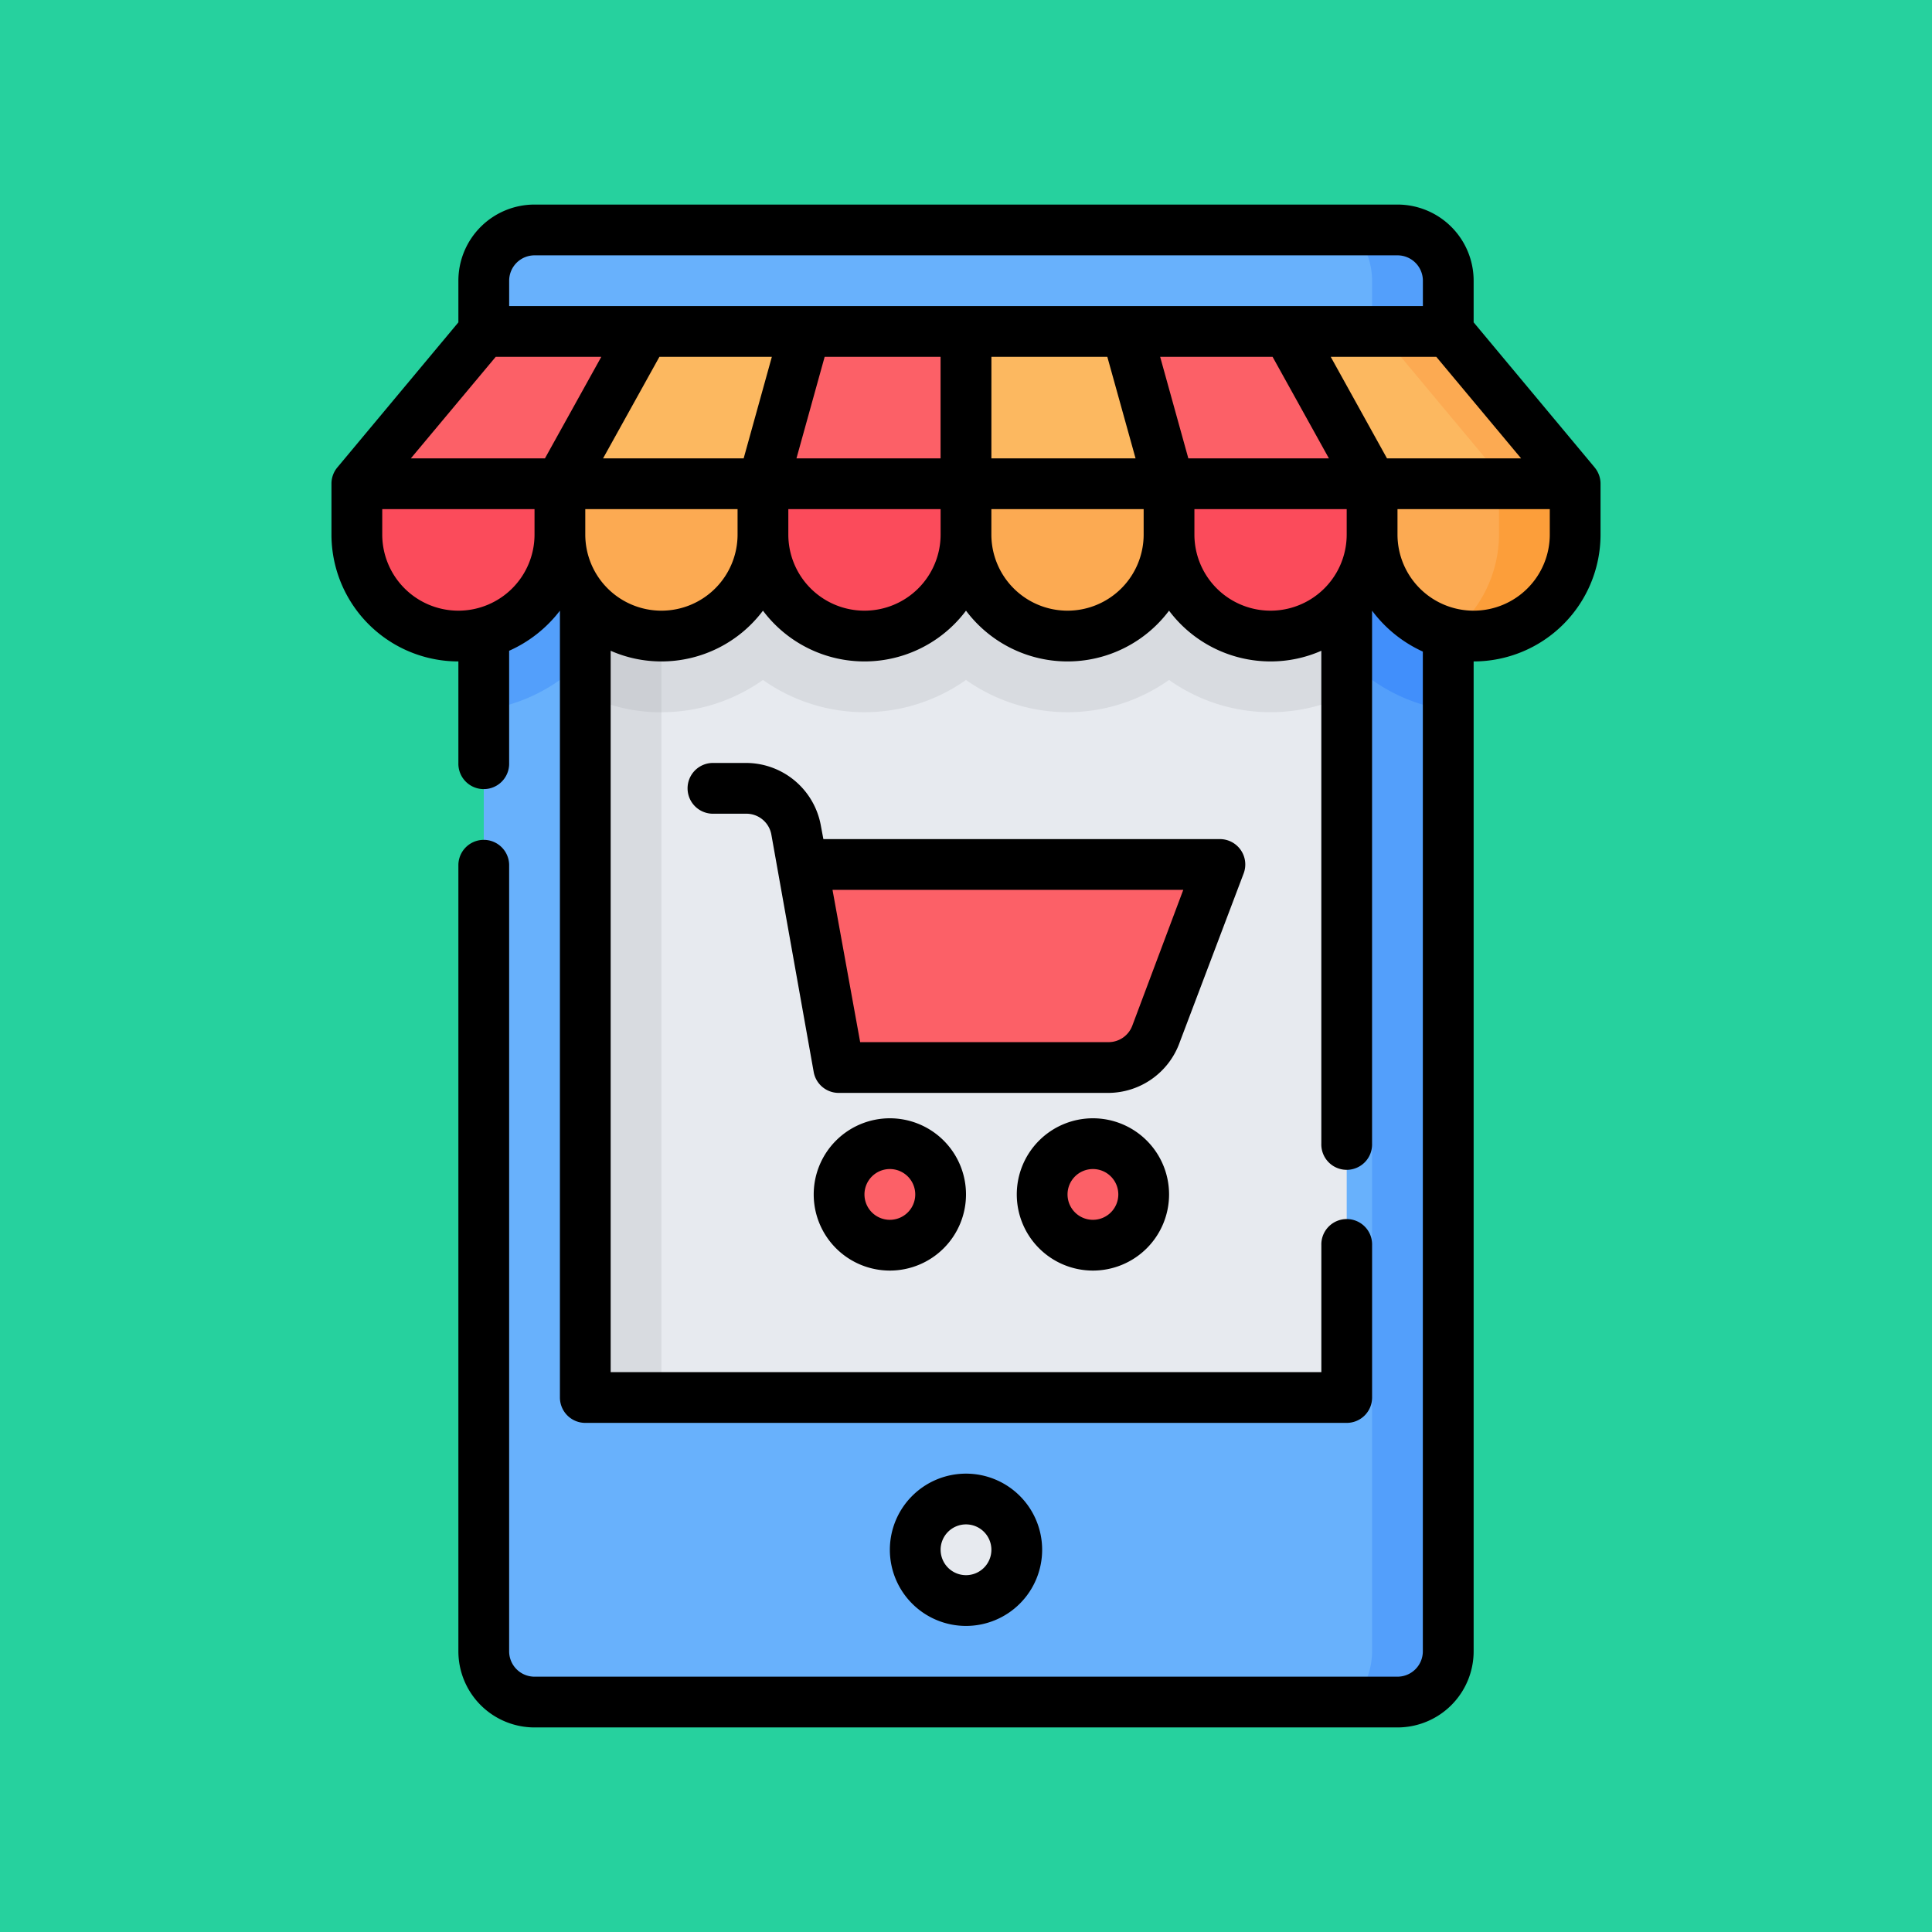 <svg xmlns="http://www.w3.org/2000/svg" xmlns:xlink="http://www.w3.org/1999/xlink" width="85" height="85" viewBox="0 0 85 85">
  <defs>
    <clipPath id="clip-path">
      <rect id="Rectángulo_35437" data-name="Rectángulo 35437" width="67" height="67" transform="translate(1029 4865)" fill="#ffd41c"/>
    </clipPath>
  </defs>
  <g id="Grupo_99198" data-name="Grupo 99198" transform="translate(-1020 -6033.271)">
    <rect id="Rectángulo_34162" data-name="Rectángulo 34162" width="85" height="85" transform="translate(1020 6033.271)" fill="#26d19e"/>
    <g id="Enmascarar_grupo_339" data-name="Enmascarar grupo 339" transform="translate(0 1177.271)" clip-path="url(#clip-path)">
      <g id="_19-Online-shop" data-name="19-Online-shop" transform="translate(1026.767 4862.767)">
        <rect id="Rectángulo_35443" data-name="Rectángulo 35443" width="42.433" height="64.767" rx="2.233" transform="translate(14.517 3.35)" fill="#68b1fc"/>
        <path id="Trazado_124366" data-name="Trazado 124366" d="M56.95,7.817H14.517V24.477a7.571,7.571,0,0,0,3.35-1.329,7.738,7.738,0,0,0,8.933,0,7.738,7.738,0,0,0,8.933,0,7.739,7.739,0,0,0,8.933,0,7.738,7.738,0,0,0,8.933,0,7.571,7.571,0,0,0,3.35,1.329Z" fill="#539ffb"/>
        <path id="Trazado_124367" data-name="Trazado 124367" d="M54.717,3.35H52.729A3.35,3.35,0,0,1,53.6,5.583v60.3a3.35,3.35,0,0,1-.871,2.233h1.988a2.233,2.233,0,0,0,2.233-2.233V5.583A2.233,2.233,0,0,0,54.717,3.35Z" fill="#539ffb"/>
        <path id="Trazado_124368" data-name="Trazado 124368" d="M56.95,7.817H53.6V23.148a7.571,7.571,0,0,0,3.35,1.329Z" fill="#418ffb"/>
        <path id="Trazado_124369" data-name="Trazado 124369" d="M18.983,7.817h33.5v46.9h-33.5Z" fill="#e7eaef"/>
        <path id="Trazado_124370" data-name="Trazado 124370" d="M22.333,24.567A7.694,7.694,0,0,0,26.8,23.148a7.739,7.739,0,0,0,8.933,0,7.739,7.739,0,0,0,8.933,0,7.694,7.694,0,0,0,4.467,1.418,7.6,7.6,0,0,0,3.35-.771V7.817h-33.5V23.8A7.6,7.6,0,0,0,22.333,24.567Z" fill="#d8dbe0"/>
        <path id="Trazado_124371" data-name="Trazado 124371" d="M18.983,7.817h3.35v46.9h-3.35Z" fill="#d8dbe0"/>
        <path id="Trazado_124372" data-name="Trazado 124372" d="M22.333,24.567V7.817h-3.35V23.8a7.6,7.6,0,0,0,3.35.771Z" fill="#cccfd4"/>
        <path id="Trazado_124373" data-name="Trazado 124373" d="M26.8,14.517h8.933V16.75a4.467,4.467,0,1,1-8.933,0Z" fill="#fb4b5b"/>
        <path id="Trazado_124374" data-name="Trazado 124374" d="M35.733,14.517h8.933V16.75a4.467,4.467,0,0,1-8.933,0Z" fill="#fcaa52"/>
        <path id="Trazado_124375" data-name="Trazado 124375" d="M44.667,14.517H53.6V16.75a4.467,4.467,0,1,1-8.933,0Z" fill="#fb4b5b"/>
        <path id="Trazado_124376" data-name="Trazado 124376" d="M53.6,14.517h8.933V16.75a4.467,4.467,0,1,1-8.933,0Z" fill="#fcaa52"/>
        <path id="Trazado_124377" data-name="Trazado 124377" d="M17.867,14.517H26.8V16.75a4.467,4.467,0,1,1-8.933,0Z" fill="#fcaa52"/>
        <path id="Trazado_124378" data-name="Trazado 124378" d="M8.933,14.517h8.933V16.75a4.467,4.467,0,1,1-8.933,0Z" fill="#fb4b5b"/>
        <path id="Trazado_124379" data-name="Trazado 124379" d="M21.585,7.817l-3.719,6.7H8.933l5.583-6.7Z" fill="#fc6067"/>
        <path id="Trazado_124380" data-name="Trazado 124380" d="M28.654,7.817l-1.854,6.7H17.867l3.719-6.7Z" fill="#fcb860"/>
        <path id="Trazado_124381" data-name="Trazado 124381" d="M35.733,7.817v6.7H26.8l1.854-6.7Z" fill="#fc6067"/>
        <path id="Trazado_124382" data-name="Trazado 124382" d="M44.667,14.517H35.733v-6.7H42.8Z" fill="#fcb860"/>
        <path id="Trazado_124383" data-name="Trazado 124383" d="M53.6,14.517H44.667L42.8,7.817h7.08Z" fill="#fc6067"/>
        <path id="Trazado_124384" data-name="Trazado 124384" d="M62.533,14.517H53.6l-3.719-6.7H56.95Z" fill="#fcb860"/>
        <path id="Trazado_124385" data-name="Trazado 124385" d="M56.95,7.817H53.935L58.926,13.8a1.117,1.117,0,0,1,.257.715h3.35Z" fill="#fcaa52"/>
        <path id="Trazado_124386" data-name="Trazado 124386" d="M57.073,21.094a4.176,4.176,0,0,0,.994.123,4.467,4.467,0,0,0,4.467-4.467V14.517h-3.35V16.75A5.583,5.583,0,0,1,57.073,21.094Z" fill="#fc9e3a"/>
        <g id="Grupo_97012" data-name="Grupo 97012">
          <circle id="Elipse_5764" data-name="Elipse 5764" cx="2.233" cy="2.233" r="2.233" transform="translate(30.15 43.55)" fill="#fc6067"/>
          <circle id="Elipse_5765" data-name="Elipse 5765" cx="2.233" cy="2.233" r="2.233" transform="translate(39.083 43.55)" fill="#fc6067"/>
          <path id="Trazado_124387" data-name="Trazado 124387" d="M46.9,31.267l-2.8,7.482A2.233,2.233,0,0,1,42,40.2H30.15l-1.619-8.933Z" fill="#fc6067"/>
        </g>
        <circle id="Elipse_5766" data-name="Elipse 5766" cx="2.233" cy="2.233" r="2.233" transform="translate(33.5 59.183)" fill="#e7eaef"/>
        <path id="Trazado_124388" data-name="Trazado 124388" d="M29.033,45.783a3.35,3.35,0,1,0,3.35-3.35A3.35,3.35,0,0,0,29.033,45.783Zm4.467,0a1.117,1.117,0,1,1-1.117-1.117A1.117,1.117,0,0,1,33.5,45.783Z"/>
        <path id="Trazado_124389" data-name="Trazado 124389" d="M41.317,42.433a3.35,3.35,0,1,0,3.35,3.35A3.35,3.35,0,0,0,41.317,42.433Zm0,4.467a1.117,1.117,0,1,1,1.117-1.117A1.117,1.117,0,0,1,41.317,46.9Z"/>
        <path id="Trazado_124390" data-name="Trazado 124390" d="M47.95,31.657A1.117,1.117,0,0,0,46.9,30.15H29.458l-.112-.6A3.35,3.35,0,0,0,26,26.8H24.567a1.117,1.117,0,0,0,0,2.233h1.485a1.117,1.117,0,0,1,1.117.916L29.033,40.4a1.117,1.117,0,0,0,1.117.916H42a3.35,3.35,0,0,0,3.138-2.233Zm-4.9,6.7a1.117,1.117,0,0,1-1.05.726H31.077l-1.217-6.7H45.292Z"/>
        <path id="Trazado_124391" data-name="Trazado 124391" d="M39.083,61.417a3.35,3.35,0,1,0-3.35,3.35A3.35,3.35,0,0,0,39.083,61.417Zm-4.467,0a1.117,1.117,0,1,1,1.117,1.117A1.117,1.117,0,0,1,34.617,61.417Z"/>
        <path id="Trazado_124392" data-name="Trazado 124392" d="M63.393,13.8,58.067,7.415V5.583a3.35,3.35,0,0,0-3.35-3.35H16.75a3.35,3.35,0,0,0-3.35,3.35V7.415L8.073,13.8a1.117,1.117,0,0,0-.257.715V16.75A5.583,5.583,0,0,0,13.4,22.333V26.8a1.117,1.117,0,1,0,2.233,0V21.864A5.762,5.762,0,0,0,17.867,20.1V54.717a1.117,1.117,0,0,0,1.117,1.117h33.5A1.117,1.117,0,0,0,53.6,54.717v-6.7a1.117,1.117,0,1,0-2.233,0V53.6H20.1V21.864a5.516,5.516,0,0,0,2.233.469A5.583,5.583,0,0,0,26.8,20.1a5.583,5.583,0,0,0,8.933,0,5.583,5.583,0,0,0,8.933,0,5.583,5.583,0,0,0,4.467,2.233,5.516,5.516,0,0,0,2.233-.469V43.55a1.117,1.117,0,1,0,2.233,0V20.1a5.762,5.762,0,0,0,2.233,1.8V65.883A1.117,1.117,0,0,1,54.717,67H16.75a1.117,1.117,0,0,1-1.117-1.117V31.267a1.117,1.117,0,0,0-2.233,0V65.883a3.35,3.35,0,0,0,3.35,3.35H54.717a3.35,3.35,0,0,0,3.35-3.35V22.333A5.583,5.583,0,0,0,63.65,16.75V14.517a1.117,1.117,0,0,0-.257-.715Zm-3.238-.4h-5.9L51.78,8.933h4.645ZM27.191,8.933,25.951,13.4H19.765l2.479-4.467Zm2.323,0h5.1V13.4H28.274Zm7.337,0h5.1L43.193,13.4H36.85ZM45.515,13.4l-1.24-4.467h4.947L51.7,13.4ZM16.75,4.467H54.717a1.117,1.117,0,0,1,1.117,1.117V6.7h-40.2V5.583A1.117,1.117,0,0,1,16.75,4.467ZM15.042,8.933h4.645L17.208,13.4h-5.9ZM13.4,20.1a3.35,3.35,0,0,1-3.35-3.35V15.633h6.7V16.75A3.35,3.35,0,0,1,13.4,20.1Zm8.933,0a3.35,3.35,0,0,1-3.35-3.35V15.633h6.7V16.75A3.35,3.35,0,0,1,22.333,20.1Zm8.933,0a3.35,3.35,0,0,1-3.35-3.35V15.633h6.7V16.75A3.35,3.35,0,0,1,31.267,20.1Zm8.933,0a3.35,3.35,0,0,1-3.35-3.35V15.633h6.7V16.75A3.35,3.35,0,0,1,40.2,20.1Zm5.583-3.35V15.633h6.7V16.75a3.35,3.35,0,1,1-6.7,0ZM58.067,20.1a3.35,3.35,0,0,1-3.35-3.35V15.633h6.7V16.75A3.35,3.35,0,0,1,58.067,20.1Z"/>
      </g>
    </g>
  </g>
</svg>
